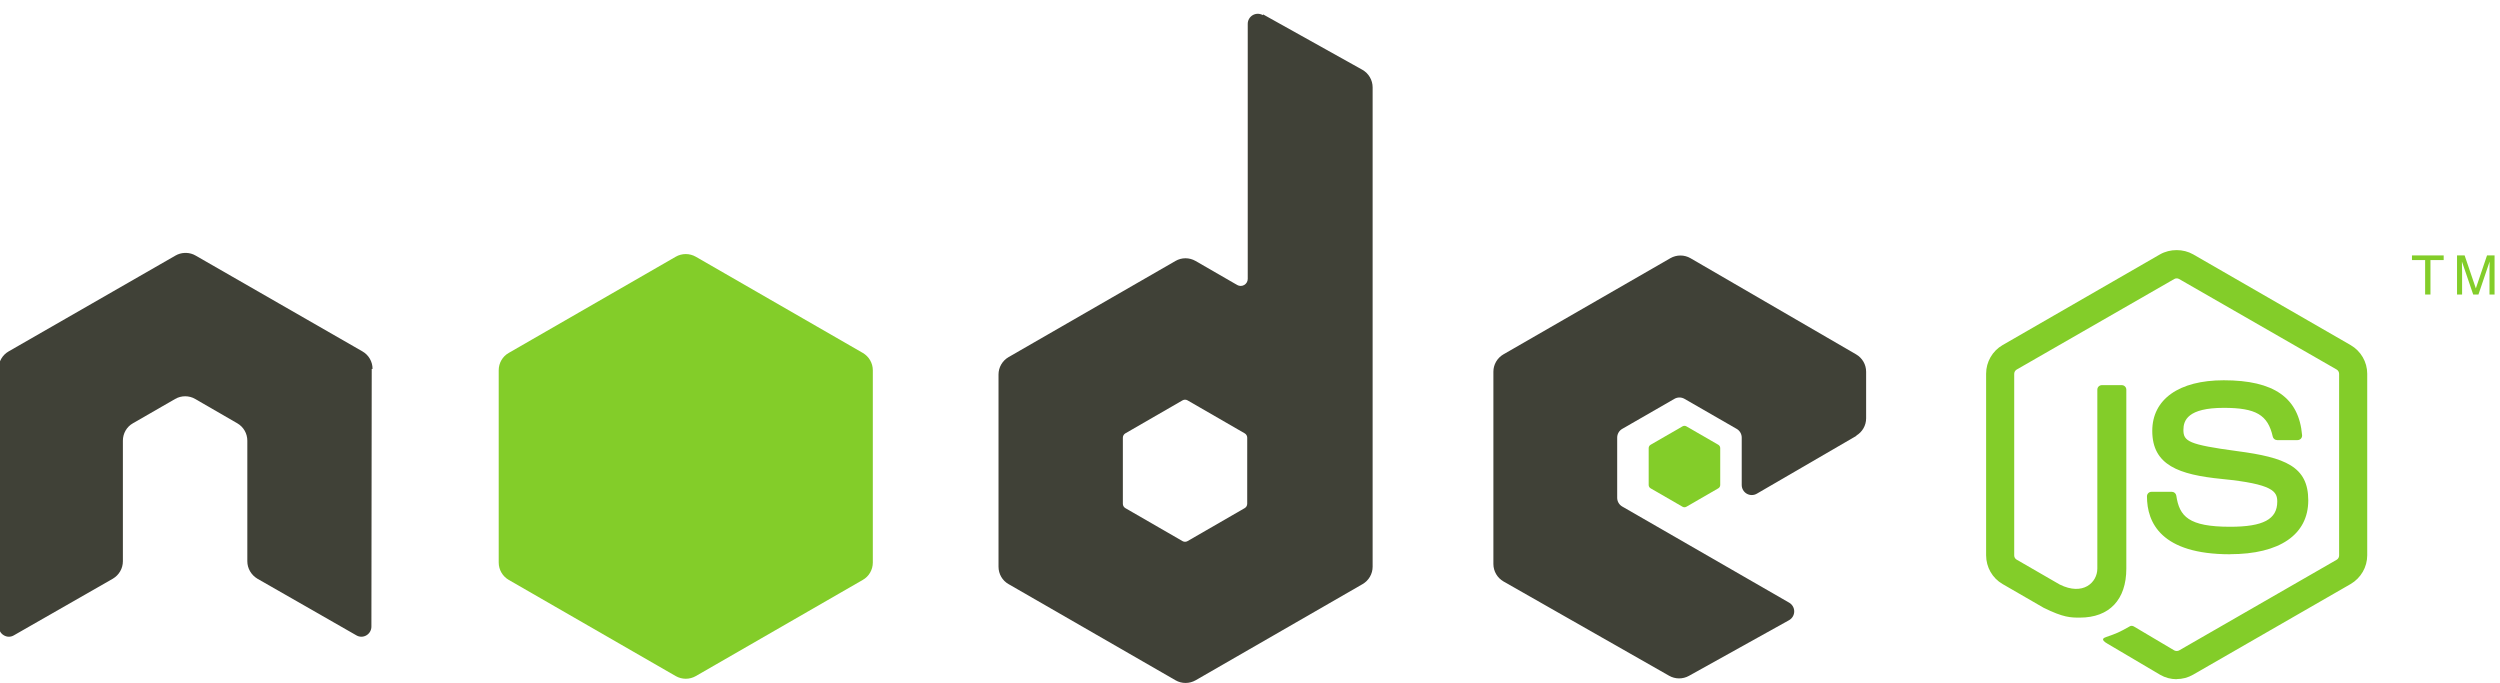 <?xml version="1.0" encoding="UTF-8"?>
<svg version="1.1" viewBox="0 0 249 68" xml:space="preserve" xmlns="http://www.w3.org/2000/svg"><defs><clipPath id="a"><path d="m0 0h186v50.2h-186z"/></clipPath></defs><g transform="matrix(1.33 0 0 -1.33 0 68)"><g clip-path="url(#a)" fill="#404137" fill-rule="evenodd"><path d="m27.9 23.5c0 .542-.285 1.04-.753 1.31l-12.5 7.18c-.211.124-.448.188-.687.198h-.129c-.238-.01-.474-.074-.688-.198l-12.5-7.18c-.465-.268-.754-.767-.754-1.31l.027-19.3c0-.268.14-.518.376-.65.232-.139.518-.139.748 0l7.41 4.24c.468.278.753.77.753 1.31v9.03c0 .538.286 1.04.752 1.3l3.16 1.82c.235.136.492.202.755.202.256 0 .52-.066.749-.202l3.15-1.82c.467-.268.753-.766.753-1.3v-9.03c0-.537.289-1.03.755-1.31l7.41-4.24c.232-.139.522-.139.753 0 .229.132.374.382.374.65l.024 19.3"/><path d="m93.4 13.4c0-.134-.072-.258-.188-.325l-4.28-2.47c-.116-.067-.26-.067-.376 0l-4.28 2.47c-.117.067-.188.191-.188.325v4.95c0 .134.071.258.188.326l4.28 2.47c.117.068.261.068.377 0l4.28-2.47c.116-.068.188-.192.188-.326zm1.16 36.6c-.233.13-.518.127-.748-.008-.23-.136-.372-.383-.372-.65v-19.1c0-.188-.1-.362-.263-.456-.163-.095-.364-.095-.527 0l-3.12 1.8c-.466.268-1.04.268-1.5-.001l-12.5-7.2c-.466-.27-.753-.767-.753-1.3v-14.4c0-.538.287-1.04.753-1.3l12.5-7.2c.466-.269 1.04-.269 1.51 0l12.5 7.2c.466.27.753.767.753 1.3v35.9c0 .546-.296 1.05-.773 1.32l-7.42 4.14"/></g><path d="m139 18.5c.464.27.749.766.749 1.3v3.49c0 .537-.285 1.03-.75 1.3l-12.4 7.2c-.467.271-1.04.271-1.51.002l-12.5-7.2c-.466-.269-.753-.766-.753-1.3v-14.4c0-.541.291-1.04.761-1.31l12.4-7.06c.457-.261 1.02-.264 1.48-.009l7.5 4.17c.238.133.386.382.387.654.002.271-.143.523-.378.658l-12.5 7.2c-.235.134-.379.384-.379.653v4.51c0 .269.144.518.377.652l3.91 2.25c.232.134.519.134.752 0l3.91-2.25c.233-.134.377-.383.377-.652v-3.55c0-.269.144-.518.377-.653.234-.134.521-.133.754.002l7.47 4.34" fill="#404137" fill-rule="evenodd"/><g fill="#83cd29"><path d="m50.6 31.9c.466.269 1.04.269 1.51 0l12.5-7.2c.466-.269.753-.766.753-1.3v-14.4c0-.538-.287-1.04-.753-1.3l-12.5-7.2c-.466-.269-1.04-.269-1.51 0l-12.5 7.2c-.466.269-.753.767-.753 1.3v14.4c0 .538.287 1.04.754 1.3l12.5 7.2" fill-rule="evenodd"/><g><path d="m163 .264c-.43 0-.857.113-1.23.33l-3.93 2.32c-.586.329-.3.445-.107.512.783.272.941.334 1.78.808.087.049.202.03.292-.023l3.02-1.79c.11-.06.264-.06.365 0l11.8 6.79c.11.063.18.189.18.319v13.6c0 .133-.07.257-.182.324l-11.8 6.78c-.109.064-.253.064-.363 0l-11.8-6.78c-.114-.065-.186-.193-.186-.322v-13.6c0-.13.072-.253.185-.315l3.22-1.86c1.75-.874 2.82.155 2.82 1.19v13.4c0 .189.152.339.341.339h1.49c.186 0 .34-.15.34-.339v-13.4c0-2.33-1.27-3.67-3.48-3.67-.68 0-1.22 0-2.71.736l-3.08 1.78c-.762.441-1.23 1.26-1.23 2.15v13.6c0 .882.471 1.7 1.23 2.14l11.8 6.8c.744.42 1.73.42 2.47 0l11.8-6.8c.762-.441 1.24-1.26 1.24-2.14v-13.6c0-.882-.473-1.7-1.24-2.15l-11.8-6.79c-.376-.217-.802-.33-1.24-.33"/><path d="m167 9.62c-5.15 0-6.22 2.36-6.22 4.34 0 .188.152.338.34.338h1.52c.17 0 .311-.122.338-.288.229-1.55.914-2.33 4.03-2.33 2.48 0 3.53.561 3.53 1.88 0 .758-.299 1.32-4.15 1.7-3.22.319-5.21 1.03-5.21 3.6 0 2.37 2 3.79 5.35 3.79 3.77 0 5.63-1.31 5.87-4.11.009-.097-.025-.19-.089-.262-.065-.067-.155-.108-.249-.108h-1.53c-.158 0-.298.112-.33.265-.366 1.63-1.26 2.15-3.67 2.15-2.7 0-3.02-.943-3.02-1.65 0-.855.371-1.1 4.02-1.59 3.61-.477 5.33-1.15 5.33-3.69 0-2.56-2.14-4.03-5.86-4.03"/><path d="m183 32v-.348h-.99v-2.58h-.399v2.58h-.986v.348h2.38"/><path d="m184 32h.569l.84-2.47.837 2.47h.565v-2.93h-.379v1.73c0 .061.001.159.003.296.004.141.006.289.006.446l-.837-2.47h-.393l-.844 2.47v-.088c0-.072 0-.181.005-.33.003-.145.007-.254.007-.324v-1.73h-.379v2.93"/></g><path d="m126 19.2c.09.052.2.052.289 0l2.39-1.38c.089-.052.144-.147.144-.251v-2.76c0-.103-.055-.198-.144-.25l-2.39-1.38c-.089-.052-.199-.052-.289 0l-2.39 1.38c-.09.052-.145.147-.145.25v2.76c0 .104.055.199.145.251l2.39 1.38" fill-rule="evenodd"/></g></g></svg>
